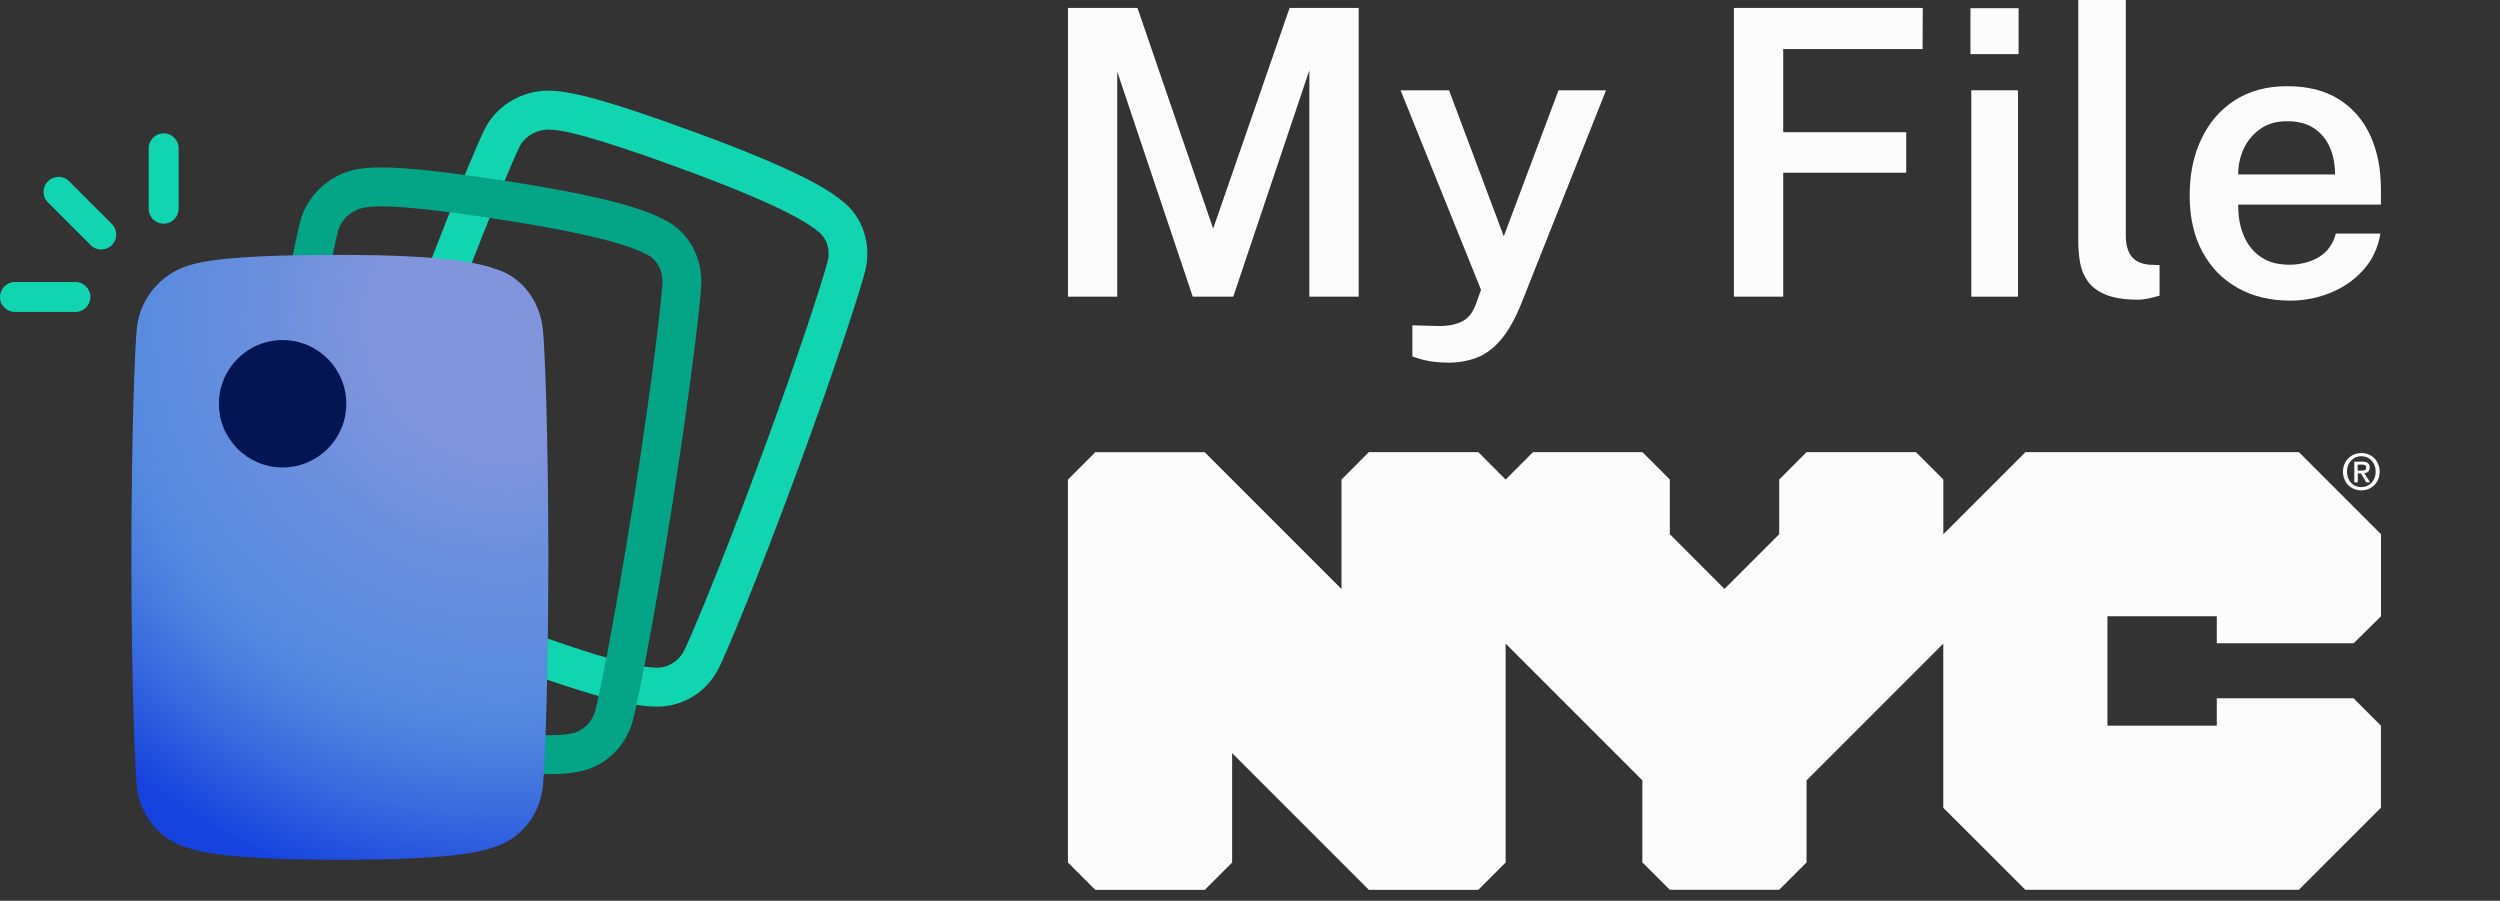 <svg width="272" height="98" viewBox="0 0 272 98" fill="none" xmlns="http://www.w3.org/2000/svg">
<rect x="0" y="0" width="272" height="98" fill="#333333" stroke="none"/>
<g clip-path="url(#clip0_70_16757)">
<path d="M256.075 69.988L259.052 67.051V58.121L250.122 49.192H220.365L211.436 58.121V52.175L208.459 49.192H196.554L193.577 52.175V58.121L187.624 64.074L181.678 58.121V52.175L178.695 49.192H166.79L163.813 52.175L160.837 49.192H148.931L145.955 52.175V64.081L131.073 49.199H119.167L116.191 52.182V93.845L119.167 96.821H131.073L134.056 93.845V81.939L148.931 96.815H160.837L163.813 93.838V70.027L178.689 84.903V93.832L181.672 96.808H193.577L196.554 93.832V84.903L211.429 70.027V87.885L220.358 96.808H250.116L259.045 87.885V78.956L256.069 75.973H241.187V78.956H229.288V67.051H241.187V69.988H256.069H256.075Z" fill="#FCFCFC"/>
<path d="M256.929 51.205C257.209 51.205 257.45 51.179 257.45 50.853C257.45 50.579 257.183 50.547 256.961 50.547H256.512V51.205H256.929ZM256.518 52.481H256.147V50.228H257C257.541 50.228 257.821 50.417 257.821 50.873C257.821 51.283 257.573 51.446 257.235 51.485L257.866 52.475H257.45L256.87 51.511H256.525V52.475H256.518V52.481ZM256.915 49.635C256.036 49.635 255.352 50.325 255.352 51.315C255.352 52.24 255.952 52.996 256.915 52.996C257.788 52.996 258.472 52.312 258.472 51.315C258.472 50.319 257.788 49.635 256.915 49.635ZM256.915 53.354C255.75 53.354 254.916 52.481 254.916 51.322C254.916 50.097 255.841 49.29 256.915 49.29C257.99 49.29 258.908 50.097 258.908 51.322C258.908 52.54 257.99 53.354 256.915 53.354Z" fill="#FCFCFC"/>
<path d="M116.197 32.278V0.866H123.759L131.991 24.873L140.308 0.866H147.824V32.278H142.457V7.646L134.179 32.278H129.77L121.557 7.796V32.278H116.191H116.197Z" fill="#FCFCFC"/>
<path d="M157.535 39.449C156.102 39.449 154.812 39.227 153.666 38.778V35.391L155.926 35.456C156.838 35.502 157.58 35.45 158.154 35.307C158.727 35.163 159.17 34.961 159.489 34.707C159.808 34.453 160.042 34.186 160.192 33.906C160.342 33.626 160.466 33.379 160.55 33.177L161.136 31.529L152.383 9.828H157.659L163.611 25.706L169.564 9.828H174.735L165.481 33.118C164.784 34.812 164.035 36.121 163.234 37.039C162.432 37.957 161.553 38.589 160.602 38.941C159.651 39.286 158.629 39.462 157.528 39.462L157.535 39.449Z" fill="#FCFCFC"/>
<path d="M188.647 0.866H209.195L209.176 5.341H194.014V14.38H207.398V18.79H194.014V32.278H188.647V0.866Z" fill="#FCFCFC"/>
<path d="M219.623 0.892V5.888H214.386V0.892H219.623ZM219.557 9.822V32.278H214.477V9.822H219.557Z" fill="#FCFCFC"/>
<path d="M232.59 32.604C231.144 32.604 229.984 32.421 229.112 32.063C228.245 31.705 227.594 31.216 227.158 30.611C226.721 30.005 226.441 29.321 226.311 28.559C226.181 27.797 226.116 27.022 226.116 26.227V0H231.287V25.609C231.287 26.579 231.489 27.335 231.886 27.869C232.283 28.403 232.935 28.715 233.834 28.8L234.96 28.846V32.167C234.57 32.285 234.172 32.382 233.768 32.473C233.365 32.558 232.974 32.604 232.596 32.604H232.59Z" fill="#FCFCFC"/>
<path d="M243.518 22.268C243.505 23.544 243.707 24.671 244.124 25.654C244.547 26.638 245.166 27.413 245.993 27.966C246.82 28.527 247.836 28.8 249.054 28.8C250.272 28.8 251.379 28.52 252.304 27.966C253.223 27.406 253.835 26.56 254.141 25.413H258.986C258.726 26.977 258.101 28.305 257.117 29.386C256.134 30.474 254.942 31.301 253.542 31.861C252.141 32.428 250.689 32.708 249.185 32.708C247.009 32.708 245.101 32.245 243.46 31.327C241.818 30.409 240.535 29.093 239.617 27.387C238.699 25.68 238.236 23.642 238.236 21.284C238.236 18.927 238.653 16.934 239.493 15.149C240.333 13.358 241.545 11.951 243.134 10.922C244.723 9.893 246.625 9.379 248.859 9.379C251.093 9.379 252.936 9.848 254.453 10.792C255.964 11.736 257.111 13.045 257.886 14.732C258.661 16.419 259.045 18.392 259.045 20.652V22.261H243.512L243.518 22.268ZM243.518 18.985H254.056C254.056 17.898 253.867 16.921 253.49 16.041C253.112 15.169 252.539 14.472 251.764 13.957C250.989 13.443 250.012 13.189 248.839 13.189C247.667 13.189 246.703 13.469 245.909 14.035C245.114 14.602 244.508 15.325 244.104 16.217C243.701 17.11 243.505 18.028 243.518 18.985Z" fill="#FCFCFC"/>
<path d="M59.711 14.101C61.013 14.101 64.107 14.648 74.645 18.536C86.101 22.763 88.224 24.567 89.064 25.218C89.904 25.869 90.367 27.087 90.048 28.422C89.728 29.758 87.234 37.716 82.779 49.791C78.331 61.866 75.003 69.688 74.404 70.841C73.804 71.994 72.658 72.632 71.577 72.639C71.551 72.639 71.518 72.639 71.486 72.639C70.346 72.639 67.513 72.424 56.291 68.288C44.776 64.042 42.66 62.394 41.846 61.677C41.025 60.961 40.569 59.737 40.862 58.473C41.155 57.209 43.708 49.094 48.157 37.026C52.605 24.958 55.985 16.999 56.552 15.911C57.125 14.83 58.265 14.198 59.378 14.114C59.476 14.107 59.58 14.101 59.697 14.101H59.711ZM59.697 9.861C59.476 9.861 59.268 9.867 59.046 9.887C56.395 10.088 53.999 11.645 52.794 13.938C52.012 15.416 48.469 23.909 44.171 35.561C39.748 47.551 37.098 55.901 36.726 57.509C36.095 60.231 36.98 63.045 39.038 64.862C40.654 66.282 43.682 68.158 54.813 72.267C65.833 76.332 69.421 76.879 71.473 76.879H71.597C74.352 76.853 76.865 75.289 78.155 72.788C78.917 71.317 82.323 63.24 86.739 51.257C91.077 39.488 93.747 31.093 94.151 29.412C94.841 26.534 93.851 23.564 91.624 21.857L91.546 21.799C90.315 20.848 87.762 18.868 76.091 14.563C64.901 10.44 61.599 9.867 59.691 9.867L59.697 9.861Z" fill="#11D4B1"/>
<path d="M11.014 27.146C10.597 27.146 10.18 26.99 9.861 26.67L5.217 22.027C4.579 21.388 4.579 20.359 5.217 19.721C5.855 19.083 6.884 19.083 7.523 19.721L12.166 24.365C12.805 25.003 12.805 26.032 12.166 26.67C11.847 26.99 11.43 27.146 11.014 27.146Z" fill="#11D4B1"/>
<path d="M8.206 33.939H1.628C0.729 33.939 0 33.209 0 32.311C0 31.412 0.729 30.682 1.628 30.682H8.206C9.105 30.682 9.835 31.412 9.835 32.311C9.835 33.209 9.105 33.939 8.206 33.939Z" fill="#11D4B1"/>
<path d="M17.806 24.339C16.908 24.339 16.178 23.609 16.178 22.711V16.133C16.178 15.234 16.908 14.504 17.806 14.504C18.705 14.504 19.435 15.234 19.435 16.133V22.711C19.435 23.609 18.705 24.339 17.806 24.339Z" fill="#11D4B1"/>
<path d="M41.461 22.45C43.552 22.45 47.421 22.782 55.054 23.981C67.116 25.876 69.545 27.276 70.496 27.758C71.447 28.24 72.131 29.386 72.072 30.819C72.014 32.252 71.069 40.888 68.992 54.129C66.907 67.37 65.129 76.045 64.758 77.341C64.393 78.644 63.384 79.529 62.322 79.77C61.899 79.862 61.228 79.992 59.808 79.992C57.653 79.992 53.79 79.699 46.483 78.552C34.356 76.644 31.966 75.413 31.028 74.853C30.09 74.293 29.399 73.14 29.452 71.792C29.504 70.444 30.468 61.632 32.545 48.398C34.623 35.163 36.433 26.338 36.785 25.114C37.137 23.89 38.146 23.01 39.221 22.685C39.618 22.567 40.23 22.45 41.455 22.45H41.461ZM41.455 18.21C40.022 18.21 38.954 18.334 38.003 18.62C35.463 19.376 33.438 21.415 32.708 23.929C32.226 25.596 30.357 34.974 28.351 47.733C26.286 60.87 25.27 69.916 25.205 71.629C25.101 74.456 26.495 77.087 28.846 78.487C30.715 79.601 34.063 80.884 45.812 82.734C52.208 83.737 56.78 84.225 59.795 84.225C61.547 84.225 62.518 84.062 63.234 83.9C65.911 83.3 68.054 81.229 68.829 78.487C69.298 76.833 71.102 67.91 73.166 54.78C75.192 41.885 76.221 32.786 76.299 30.995C76.429 27.993 74.899 25.238 72.404 23.974L72.32 23.929C70.926 23.212 68.021 21.727 55.705 19.793C48.932 18.731 44.269 18.21 41.455 18.21Z" fill="#04A487"/>
<path d="M36.987 27.732C23.72 27.732 20.959 28.553 19.259 29.393C16.895 30.565 15.227 32.929 14.902 35.554C14.687 37.332 14.296 47.232 14.296 60.629C14.296 74.026 14.68 83.73 14.895 85.599C15.221 88.445 16.992 90.862 19.506 91.91C21.538 92.757 25.062 93.539 36.974 93.539C48.886 93.539 52.364 92.764 54.422 91.923C56.956 90.888 58.734 88.465 59.059 85.606C59.261 83.841 59.658 74.417 59.658 60.635C59.658 46.854 59.261 37.625 59.059 35.776C58.727 32.754 56.806 30.227 54.161 29.341L54.07 29.308C52.572 28.8 49.459 27.732 36.974 27.732H36.987Z" fill="url(#paint0_radial_70_16757)"/>
<path d="M30.748 50.859C34.575 50.859 37.677 47.757 37.677 43.93C37.677 40.102 34.575 37 30.748 37C26.92 37 23.818 40.102 23.818 43.93C23.818 47.757 26.92 50.859 30.748 50.859Z" fill="#031553"/>
</g>
<defs>
<radialGradient id="paint0_radial_70_16757" cx="0" cy="0" r="1" gradientUnits="userSpaceOnUse" gradientTransform="translate(54.878 34.929) scale(63.657 63.657)">
<stop offset="0.21" stop-color="#8195DC"/>
<stop offset="0.39" stop-color="#6D90DD"/>
<stop offset="0.66" stop-color="#568ADF"/>
<stop offset="0.73" stop-color="#4E81DF"/>
<stop offset="0.84" stop-color="#3A6BDF"/>
<stop offset="0.99" stop-color="#1946DF"/>
<stop offset="1" stop-color="#1642DF"/>
</radialGradient>
<clipPath id="clip0_70_16757">
<rect width="271.436" height="97.015" fill="white"/>
</clipPath>
</defs>
</svg>
